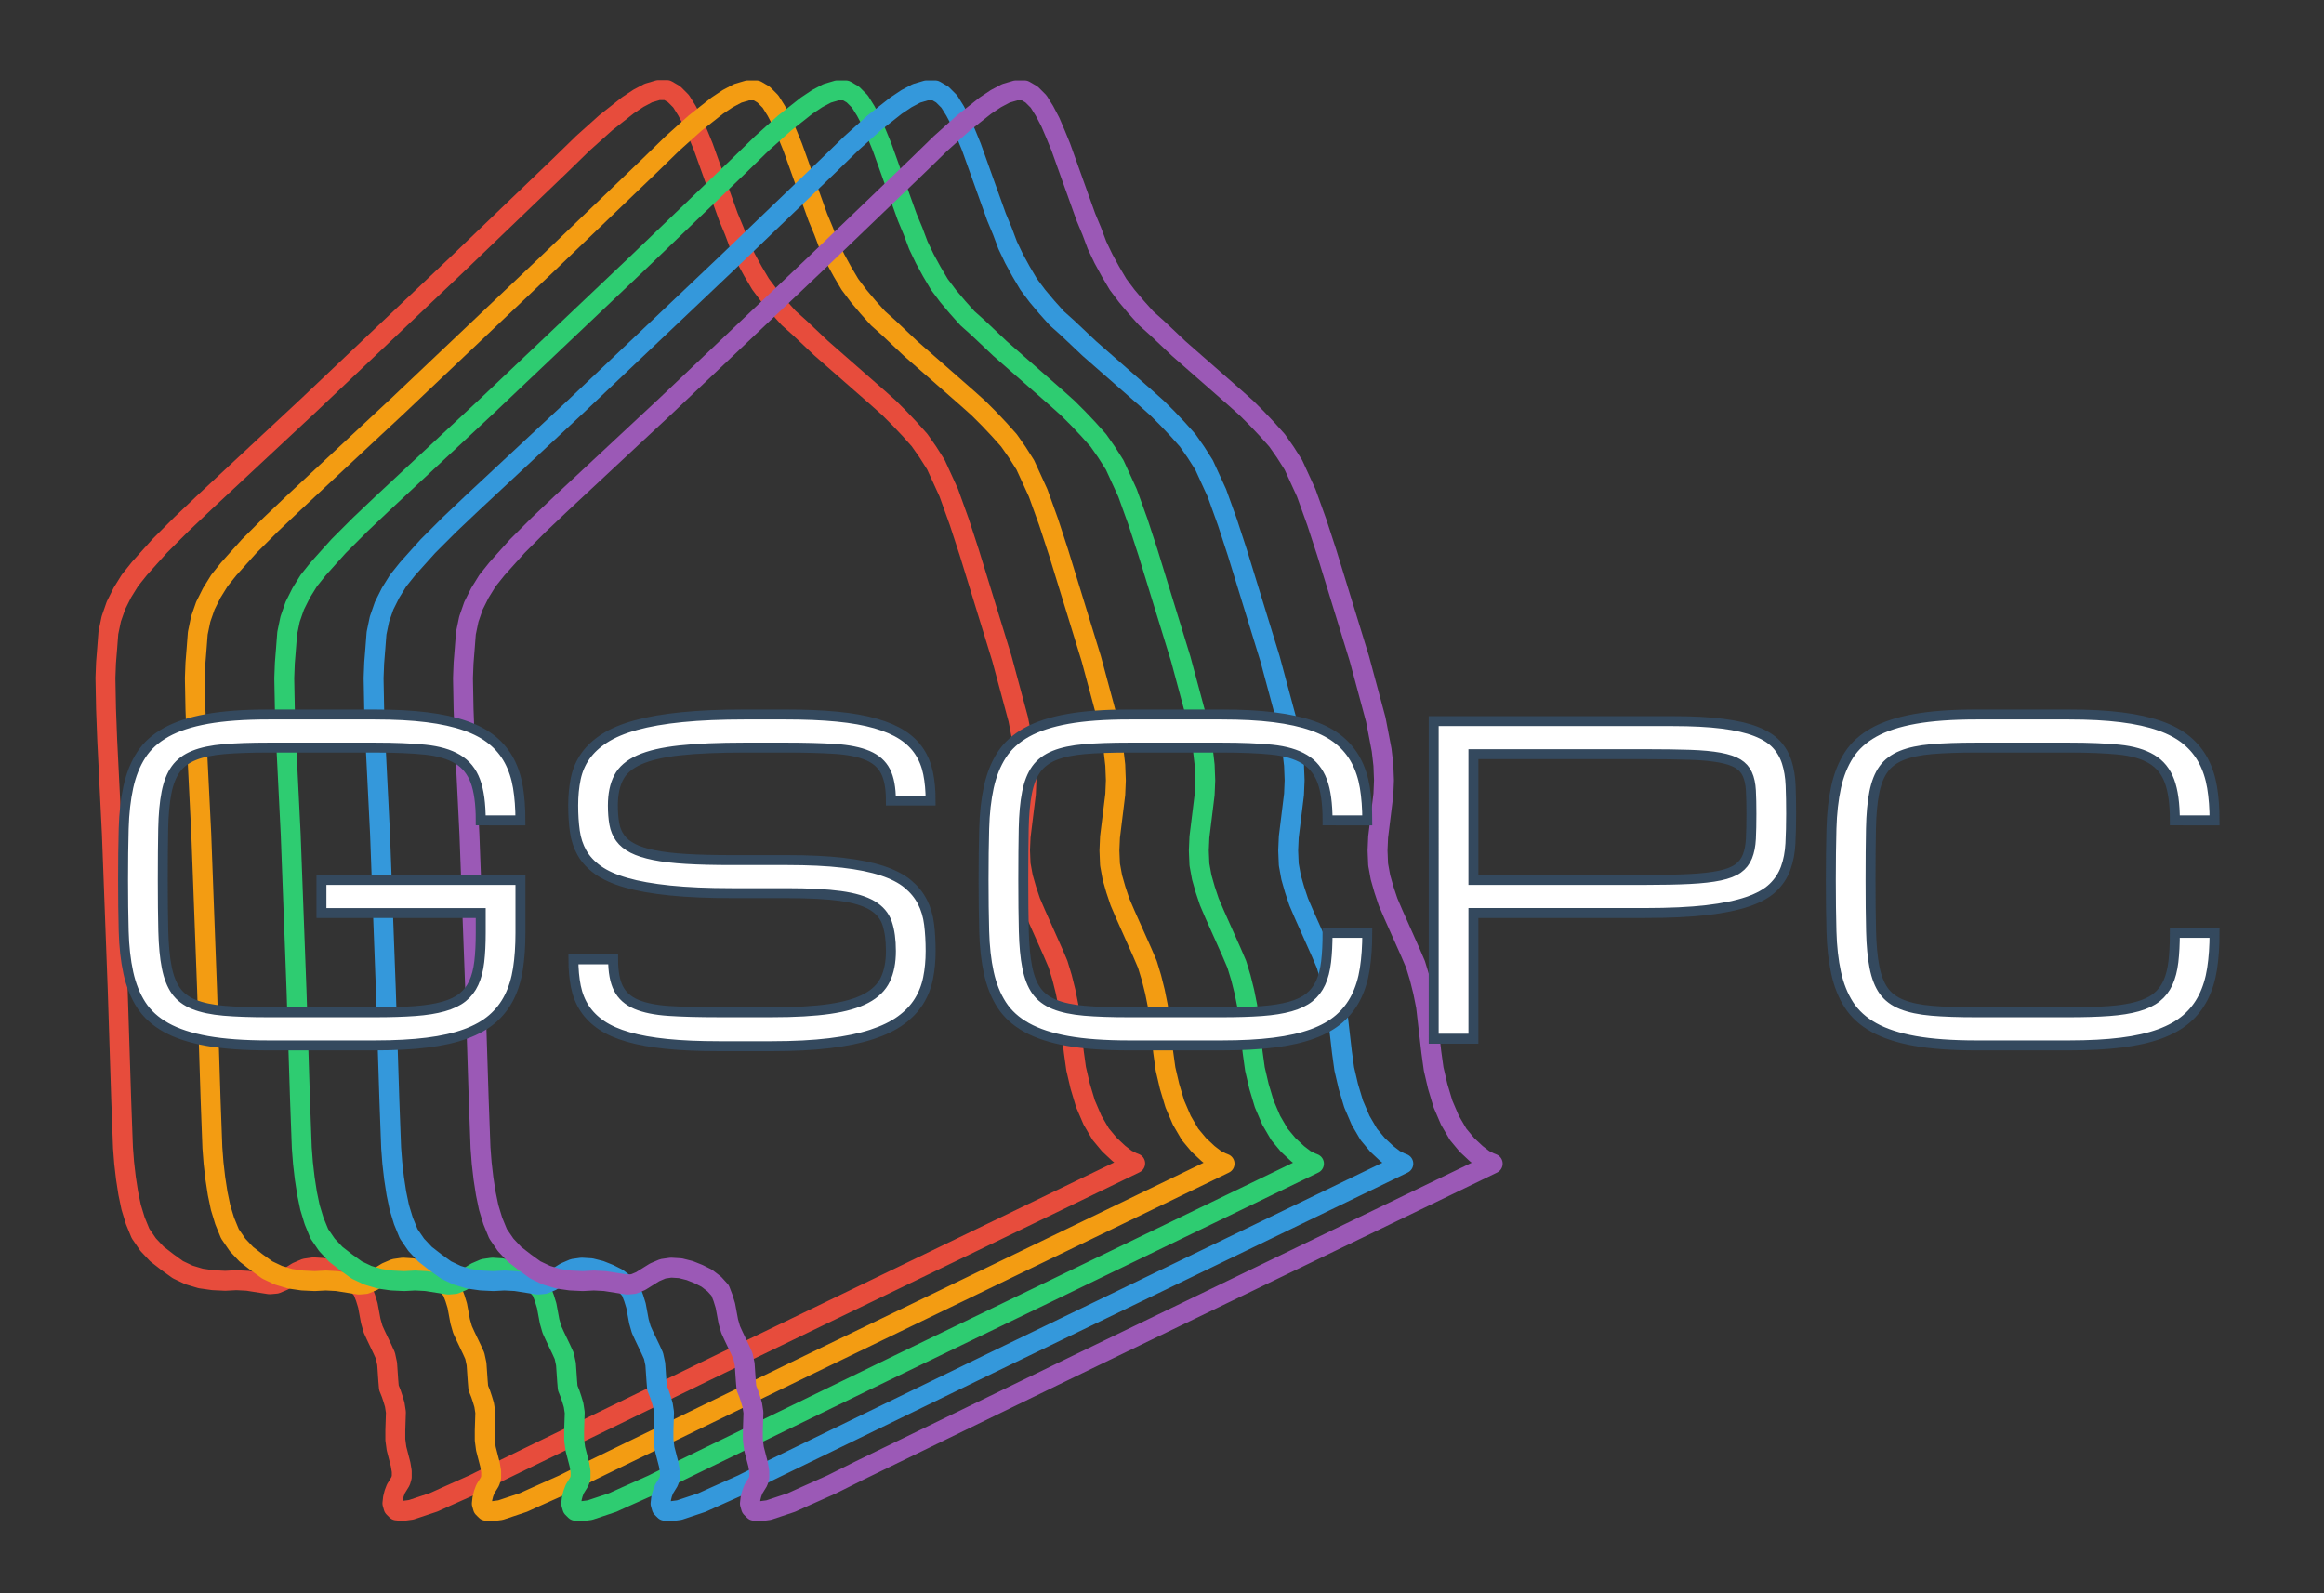 <?xml version="1.0" encoding="UTF-8" standalone="no"?>
<!-- Created with Inkscape (http://www.inkscape.org/) -->

<svg
   xmlns:dc="http://purl.org/dc/elements/1.1/"
   xmlns:cc="http://creativecommons.org/ns#"
   xmlns:rdf="http://www.w3.org/1999/02/22-rdf-syntax-ns#"
   xmlns:svg="http://www.w3.org/2000/svg"
   xmlns="http://www.w3.org/2000/svg"
   xmlns:sodipodi="http://sodipodi.sourceforge.net/DTD/sodipodi-0.dtd"
   xmlns:inkscape="http://www.inkscape.org/namespaces/inkscape"
   width="70"
   height="48"
   id="svg2"
   version="1.1"
   inkscape:version="0.48.4 r9939"
   sodipodi:docname="logo.svg"
   inkscape:export-filename="U:\logo-ideas\logo3h.png"
   inkscape:export-xdpi="90"
   inkscape:export-ydpi="90">
  <rect width="100%" height="100%" fill="#333333" stroke="none"/>
  <defs
     id="defs4">
    <clipPath
       id="SVG_CP_1-2">
      <path
         id="path4033-7"
         d="M 0,667.502 0,0 l 620.249,0 0,667.502 -620.249,0 z"
         inkscape:connector-curvature="0" />
    </clipPath>
    <clipPath
       id="SVG_CP_1-2-2">
      <path
         id="path4033-7-3"
         d="M 0,667.502 0,0 l 620.249,0 0,667.502 -620.249,0 z"
         inkscape:connector-curvature="0" />
    </clipPath>
    <clipPath
       id="SVG_CP_1-2-2-5">
      <path
         id="path4033-7-3-7"
         d="M 0,667.502 0,0 l 620.249,0 0,667.502 -620.249,0 z"
         inkscape:connector-curvature="0" />
    </clipPath>
    <clipPath
       id="SVG_CP_1-1">
      <path
         id="path4033-2"
         d="M 0,667.502 0,0 l 620.249,0 0,667.502 -620.249,0 z"
         inkscape:connector-curvature="0" />
    </clipPath>
    <clipPath
       id="SVG_CP_1-1-1">
      <path
         id="path4033-2-1"
         d="M 0,667.502 0,0 l 620.249,0 0,667.502 -620.249,0 z"
         inkscape:connector-curvature="0" />
    </clipPath>
    <clipPath
       id="SVG_CP_1-1-1-7">
      <path
         id="path4033-2-1-7"
         d="M 0,667.502 0,0 l 620.249,0 0,667.502 -620.249,0 z"
         inkscape:connector-curvature="0" />
    </clipPath>
    <clipPath
       id="SVG_CP_1-1-1-7-6">
      <path
         id="path4033-2-1-7-5"
         d="M 0,667.502 0,0 l 620.249,0 0,667.502 -620.249,0 z"
         inkscape:connector-curvature="0" />
    </clipPath>
  </defs>
  <sodipodi:namedview
     id="base"
     pagecolor="#ffffff"
     bordercolor="#666666"
     borderopacity="1.0"
     inkscape:pageopacity="0.0"
     inkscape:pageshadow="2"
     inkscape:zoom="9.9965404"
     inkscape:cx="42.795885"
     inkscape:cy="8.711612"
     inkscape:document-units="in"
     inkscape:current-layer="layer1"
     showgrid="false"
     units="px"
     showguides="false"
     inkscape:guide-bbox="true"
     inkscape:window-width="1920"
     inkscape:window-height="976"
     inkscape:window-x="-8"
     inkscape:window-y="-8"
     inkscape:window-maximized="1">
    <sodipodi:guide
       orientation="1,0"
       position="134.847,212.073"
       id="guide2985" />
    <sodipodi:guide
       orientation="1,0"
       position="90,226.478"
       id="guide2987" />
    <sodipodi:guide
       orientation="1,0"
       position="180.062,188.465"
       id="guide2989" />
    <sodipodi:guide
       orientation="1,0"
       position="44.816,134.046"
       id="guide2991" />
    <sodipodi:guide
       orientation="1,0"
       position="224.878,206.071"
       id="guide2993" />
    <sodipodi:guide
       orientation="0,1"
       position="134.847,90.031"
       id="guide2995" />
    <sodipodi:guide
       orientation="0,1"
       position="134.847,134.847"
       id="guide2997" />
    <sodipodi:guide
       orientation="0,1"
       position="134.847,44.816"
       id="guide2999" />
    <sodipodi:guide
       orientation="1,0"
       position="11.204,134.847"
       id="guide4086" />
    <sodipodi:guide
       orientation="1,0"
       position="22.408,100.835"
       id="guide4088" />
    <sodipodi:guide
       orientation="1,0"
       position="33.211,110.838"
       id="guide4090" />
  </sodipodi:namedview>
  <g
     inkscape:groupmode="layer"
     id="layer4"
     inkscape:label="BG"
     style="display:none"
     sodipodi:insensitive="true"
     transform="translate(0,-132)">
    <rect
       style="color:#000000;fill:#ffffff;fill-opacity:1;stroke:#228dff;stroke-width:0.308;stroke-linecap:butt;stroke-linejoin:miter;stroke-miterlimit:4;stroke-opacity:1;stroke-dasharray:none;stroke-dashoffset:0;marker:none;visibility:visible;display:inline;overflow:visible;enable-background:accumulate"
       id="rect4816"
       width="270"
       height="180"
       x="-0.4"
       y="-0.462" />
  </g>
  <g
     inkscape:groupmode="layer"
     id="layer3"
     inkscape:label="SCOTT"
     transform="translate(0,-132)">
    <g
       id="Layers"
       transform="matrix(0.074,0,0,0.074,-4.352,131.643)"
       style="fill:none;stroke:#e74c3c;stroke-width:8.104;stroke-miterlimit:4;stroke-opacity:1;stroke-dasharray:none">
      <g
         id="ScottCounty_general4"
         style="fill:none;stroke:#e74c3c;stroke-width:8.104;stroke-miterlimit:4;stroke-opacity:1;stroke-dasharray:none">
        <clipPath
           id="SVG_CP_1">
          <path
             id="path4033"
             d="M 0,667.502 0,0 l 620.249,0 0,667.502 -620.249,0 z"
             inkscape:connector-curvature="0" />
        </clipPath>
        <path
           id="path4035"
           d="m 524.708,482.436 -170.662,82.566 -89.291,43.443 -11.521,5.76 -11.281,5.04 -5.281,2.4 -5.041,1.68 -4.321,1.44 -3.6,0.48 -2.4,-0.24 -1.2,-1.2 -0.48,-1.68 0.24,-2.16 0.48,-1.92 0.72,-1.92 1.92,-3.12 0.48,-1.68 0,-2.4 -0.48,-2.88 -1.68,-6.48 -0.48,-3.6 0,-3.84 0.24,-7.441 -0.48,-3.12 -0.72,-2.4 -0.72,-2.16 -0.96,-2.4 -0.24,-2.88 -0.48,-6.961 -0.72,-3.36 -1.2,-2.64 -2.64,-5.52 -1.2,-2.64 -0.96,-3.36 -1.2,-6.48 -0.96,-3.12 -1.2,-3.12 -2.4,-2.64 -3.12,-2.4 -3.36,-1.68 -3.6,-1.44 -3.84,-0.96 -3.841,-0.24 -3.36,0.48 -3.36,1.44 -5.761,3.6 -2.88,1.2 -2.64,0.24 -9.121,-1.44 -4.561,-0.24 -4.561,0.24 -5.041,-0.24 -5.041,-0.72 -4.801,-1.44 -4.561,-2.16 -4.321,-3.12 -4.321,-3.36 -3.6,-3.84 -3.12,-4.56 -2.16,-5.28 -1.68,-5.52 -1.2,-5.76 -0.96,-6.24 -0.72,-6.24 -0.48,-6.24 -0.24,-6.48 -0.48,-12.961 -1.44,-45.123 -1.2,-32.162 -1.2,-32.162 -1.92,-38.643 -0.48,-12.721 -0.24,-12.721 0.24,-6.24 0.48,-6 0.48,-6.24 1.2,-5.76 1.92,-5.52 2.64,-5.28 3.12,-5.04 3.84,-4.8 4.081,-4.56 4.321,-4.8 8.881,-8.881 9.361,-8.881 42.725,-39.843 28.084,-26.642 32.884,-31.202 42.485,-40.803 9.361,-9.121 9.361,-8.401 4.561,-3.6 4.561,-3.6 4.321,-2.88 4.081,-2.16 4.081,-1.2 3.6,0 2.88,1.68 2.88,2.88 2.4,3.84 2.4,4.56 2.16,5.04 2.16,5.28 10.321,28.802 2.4,5.76 2.16,5.76 2.64,5.52 2.88,5.28 3.12,5.28 3.6,4.8 3.841,4.56 4.081,4.56 4.561,4.08 8.881,8.401 23.283,20.402 4.561,4.08 4.321,4.32 4.081,4.32 4.081,4.56 3.36,4.8 3.36,5.28 2.64,5.76 2.64,5.76 2.16,6 2.16,6 4.081,12.481 5.761,18.721 7.681,24.962 3.36,12.481 3.36,12.481 1.2,6.24 1.2,6.24 0.72,6.24 0.24,6.24 -0.24,5.76 -2.16,17.521 -0.24,5.52 0.24,5.76 0.96,5.28 1.44,5.04 1.68,5.04 2.16,5.04 6.961,15.601 2.16,5.04 1.68,5.52 1.44,5.76 1.2,6 0.72,6.24 1.44,12.481 0.96,6.961 1.68,7.201 2.16,7.201 2.88,6.721 3.36,5.76 3.6,4.32 3.84,3.6 3.12,2.4 2.4,1.2 1.2,0.48 z"
           stroke-miterlimit="10"
           clip-path="url(#SVG_CP_1)"
           inkscape:connector-curvature="0"
           style="fill:none;stroke:#e74c3c;stroke-width:8.176;stroke-linecap:round;stroke-linejoin:round;stroke-miterlimit:4;stroke-opacity:1;stroke-dasharray:none"
           transform="matrix(0.991,0,0,0.991,0.88,0.349)" />
      </g>
    </g>
    <g
       id="Layers-3"
       transform="matrix(0.074,0,0,0.074,-1.659,131.652)"
       style="fill:none;stroke:#f39c12;stroke-width:8.104;stroke-miterlimit:4;stroke-opacity:1;stroke-dasharray:none">
      <g
         id="ScottCounty_general4-3"
         style="fill:none;stroke:#f39c12;stroke-width:8.104;stroke-miterlimit:4;stroke-opacity:1;stroke-dasharray:none">
        <clipPath
           id="clipPath4719">
          <path
             id="path4721"
             d="M 0,667.502 0,0 l 620.249,0 0,667.502 -620.249,0 z"
             inkscape:connector-curvature="0" />
        </clipPath>
        <path
           id="path4035-4"
           d="m 524.708,482.436 -170.662,82.566 -89.291,43.443 -11.521,5.76 -11.281,5.04 -5.281,2.4 -5.041,1.68 -4.321,1.44 -3.6,0.48 -2.4,-0.24 -1.2,-1.2 -0.48,-1.68 0.24,-2.16 0.48,-1.92 0.72,-1.92 1.92,-3.12 0.48,-1.68 0,-2.4 -0.48,-2.88 -1.68,-6.48 -0.48,-3.6 0,-3.84 0.24,-7.441 -0.48,-3.12 -0.72,-2.4 -0.72,-2.16 -0.96,-2.4 -0.24,-2.88 -0.48,-6.961 -0.72,-3.36 -1.2,-2.64 -2.64,-5.52 -1.2,-2.64 -0.96,-3.36 -1.2,-6.48 -0.96,-3.12 -1.2,-3.12 -2.4,-2.64 -3.12,-2.4 -3.36,-1.68 -3.6,-1.44 -3.84,-0.96 -3.841,-0.24 -3.36,0.48 -3.36,1.44 -5.761,3.6 -2.88,1.2 -2.64,0.24 -9.121,-1.44 -4.561,-0.24 -4.561,0.24 -5.041,-0.24 -5.041,-0.72 -4.801,-1.44 -4.561,-2.16 -4.321,-3.12 -4.321,-3.36 -3.6,-3.84 -3.12,-4.56 -2.16,-5.28 -1.68,-5.52 -1.2,-5.76 -0.96,-6.24 -0.72,-6.24 -0.48,-6.24 -0.24,-6.48 -0.48,-12.961 -1.44,-45.123 -1.2,-32.162 -1.2,-32.162 -1.92,-38.643 -0.48,-12.721 -0.24,-12.721 0.24,-6.24 0.48,-6 0.48,-6.24 1.2,-5.76 1.92,-5.52 2.64,-5.28 3.12,-5.04 3.84,-4.8 4.081,-4.56 4.321,-4.8 8.881,-8.881 9.361,-8.881 42.725,-39.843 28.084,-26.642 32.884,-31.202 42.485,-40.803 9.361,-9.121 9.361,-8.401 4.561,-3.6 4.561,-3.6 4.321,-2.88 4.081,-2.16 4.081,-1.2 3.6,0 2.88,1.68 2.88,2.88 2.4,3.84 2.4,4.56 2.16,5.04 2.16,5.28 10.321,28.802 2.4,5.76 2.16,5.76 2.64,5.52 2.88,5.28 3.12,5.28 3.6,4.8 3.841,4.56 4.081,4.56 4.561,4.08 8.881,8.401 23.283,20.402 4.561,4.08 4.321,4.32 4.081,4.32 4.081,4.56 3.36,4.8 3.36,5.28 2.64,5.76 2.64,5.76 2.16,6 2.16,6 4.081,12.481 5.761,18.721 7.681,24.962 3.36,12.481 3.36,12.481 1.2,6.24 1.2,6.24 0.72,6.24 0.24,6.24 -0.24,5.76 -2.16,17.521 -0.24,5.52 0.24,5.76 0.96,5.28 1.44,5.04 1.68,5.04 2.16,5.04 6.961,15.601 2.16,5.04 1.68,5.52 1.44,5.76 1.2,6 0.72,6.24 1.44,12.481 0.96,6.961 1.68,7.201 2.16,7.201 2.88,6.721 3.36,5.76 3.6,4.32 3.84,3.6 3.12,2.4 2.4,1.2 1.2,0.48 z"
           stroke-miterlimit="10"
           clip-path="url(#SVG_CP_1-1)"
           inkscape:connector-curvature="0"
           style="fill:none;stroke:#f39c12;stroke-width:8.176;stroke-linecap:round;stroke-linejoin:round;stroke-miterlimit:4;stroke-opacity:1;stroke-dasharray:none"
           transform="matrix(0.991,0,0,0.991,0.88,0.349)" />
      </g>
    </g>
    <g
       id="Layers-3-3"
       transform="matrix(0.074,0,0,0.074,1.034,131.652)"
       style="fill:none;stroke:#2ecc71;stroke-width:8.104;stroke-miterlimit:4;stroke-opacity:1;stroke-dasharray:none">
      <g
         id="ScottCounty_general4-3-8"
         style="fill:none;stroke:#2ecc71;stroke-width:8.104;stroke-miterlimit:4;stroke-opacity:1;stroke-dasharray:none">
        <clipPath
           id="clipPath4719-7">
          <path
             id="path4721-4"
             d="M 0,667.502 0,0 l 620.249,0 0,667.502 -620.249,0 z"
             inkscape:connector-curvature="0" />
        </clipPath>
        <path
           id="path4035-4-2"
           d="m 524.708,482.436 -170.662,82.566 -89.291,43.443 -11.521,5.76 -11.281,5.04 -5.281,2.4 -5.041,1.68 -4.321,1.44 -3.6,0.48 -2.4,-0.24 -1.2,-1.2 -0.48,-1.68 0.24,-2.16 0.48,-1.92 0.72,-1.92 1.92,-3.12 0.48,-1.68 0,-2.4 -0.48,-2.88 -1.68,-6.48 -0.48,-3.6 0,-3.84 0.24,-7.441 -0.48,-3.12 -0.72,-2.4 -0.72,-2.16 -0.96,-2.4 -0.24,-2.88 -0.48,-6.961 -0.72,-3.36 -1.2,-2.64 -2.64,-5.52 -1.2,-2.64 -0.96,-3.36 -1.2,-6.48 -0.96,-3.12 -1.2,-3.12 -2.4,-2.64 -3.12,-2.4 -3.36,-1.68 -3.6,-1.44 -3.84,-0.96 -3.841,-0.24 -3.36,0.48 -3.36,1.44 -5.761,3.6 -2.88,1.2 -2.64,0.24 -9.121,-1.44 -4.561,-0.24 -4.561,0.24 -5.041,-0.24 -5.041,-0.72 -4.801,-1.44 -4.561,-2.16 -4.321,-3.12 -4.321,-3.36 -3.6,-3.84 -3.12,-4.56 -2.16,-5.28 -1.68,-5.52 -1.2,-5.76 -0.96,-6.24 -0.72,-6.24 -0.48,-6.24 -0.24,-6.48 -0.48,-12.961 -1.44,-45.123 -1.2,-32.162 -1.2,-32.162 -1.92,-38.643 -0.48,-12.721 -0.24,-12.721 0.24,-6.24 0.48,-6 0.48,-6.24 1.2,-5.76 1.92,-5.52 2.64,-5.28 3.12,-5.04 3.84,-4.8 4.081,-4.56 4.321,-4.8 8.881,-8.881 9.361,-8.881 42.725,-39.843 28.084,-26.642 32.884,-31.202 42.485,-40.803 9.361,-9.121 9.361,-8.401 4.561,-3.6 4.561,-3.6 4.321,-2.88 4.081,-2.16 4.081,-1.2 3.6,0 2.88,1.68 2.88,2.88 2.4,3.84 2.4,4.56 2.16,5.04 2.16,5.28 10.321,28.802 2.4,5.76 2.16,5.76 2.64,5.52 2.88,5.28 3.12,5.28 3.6,4.8 3.841,4.56 4.081,4.56 4.561,4.08 8.881,8.401 23.283,20.402 4.561,4.08 4.321,4.32 4.081,4.32 4.081,4.56 3.36,4.8 3.36,5.28 2.64,5.76 2.64,5.76 2.16,6 2.16,6 4.081,12.481 5.761,18.721 7.681,24.962 3.36,12.481 3.36,12.481 1.2,6.24 1.2,6.24 0.72,6.24 0.24,6.24 -0.24,5.76 -2.16,17.521 -0.24,5.52 0.24,5.76 0.96,5.28 1.44,5.04 1.68,5.04 2.16,5.04 6.961,15.601 2.16,5.04 1.68,5.52 1.44,5.76 1.2,6 0.72,6.24 1.44,12.481 0.96,6.961 1.68,7.201 2.16,7.201 2.88,6.721 3.36,5.76 3.6,4.32 3.84,3.6 3.12,2.4 2.4,1.2 1.2,0.48 z"
           stroke-miterlimit="10"
           clip-path="url(#SVG_CP_1-1-1)"
           inkscape:connector-curvature="0"
           style="fill:none;stroke:#2ecc71;stroke-width:8.176;stroke-linecap:round;stroke-linejoin:round;stroke-miterlimit:4;stroke-opacity:1;stroke-dasharray:none"
           transform="matrix(0.991,0,0,0.991,0.88,0.349)" />
      </g>
    </g>
    <g
       id="Layers-3-3-9"
       transform="matrix(0.074,0,0,0.074,3.725,131.652)"
       style="fill:none;stroke:#3498db;stroke-width:8.103;stroke-miterlimit:4;stroke-opacity:1;stroke-dasharray:none">
      <g
         id="ScottCounty_general4-3-8-3"
         style="fill:none;stroke:#3498db;stroke-width:8.103;stroke-miterlimit:4;stroke-opacity:1;stroke-dasharray:none">
        <clipPath
           id="clipPath4719-7-1">
          <path
             id="path4721-4-9"
             d="M 0,667.502 0,0 l 620.249,0 0,667.502 -620.249,0 z"
             inkscape:connector-curvature="0" />
        </clipPath>
        <path
           id="path4035-4-2-8"
           d="m 524.708,482.436 -170.662,82.566 -89.291,43.443 -11.521,5.76 -11.281,5.04 -5.281,2.4 -5.041,1.68 -4.321,1.44 -3.6,0.48 -2.4,-0.24 -1.2,-1.2 -0.48,-1.68 0.24,-2.16 0.48,-1.92 0.72,-1.92 1.92,-3.12 0.48,-1.68 0,-2.4 -0.48,-2.88 -1.68,-6.48 -0.48,-3.6 0,-3.84 0.24,-7.441 -0.48,-3.12 -0.72,-2.4 -0.72,-2.16 -0.96,-2.4 -0.24,-2.88 -0.48,-6.961 -0.72,-3.36 -1.2,-2.64 -2.64,-5.52 -1.2,-2.64 -0.96,-3.36 -1.2,-6.48 -0.96,-3.12 -1.2,-3.12 -2.4,-2.64 -3.12,-2.4 -3.36,-1.68 -3.6,-1.44 -3.84,-0.96 -3.841,-0.24 -3.36,0.48 -3.36,1.44 -5.761,3.6 -2.88,1.2 -2.64,0.24 -9.121,-1.44 -4.561,-0.24 -4.561,0.24 -5.041,-0.24 -5.041,-0.72 -4.801,-1.44 -4.561,-2.16 -4.321,-3.12 -4.321,-3.36 -3.6,-3.84 -3.12,-4.56 -2.16,-5.28 -1.68,-5.52 -1.2,-5.76 -0.96,-6.24 -0.72,-6.24 -0.48,-6.24 -0.24,-6.48 -0.48,-12.961 -1.44,-45.123 -1.2,-32.162 -1.2,-32.162 -1.92,-38.643 -0.48,-12.721 -0.24,-12.721 0.24,-6.24 0.48,-6 0.48,-6.24 1.2,-5.76 1.92,-5.52 2.64,-5.28 3.12,-5.04 3.84,-4.8 4.081,-4.56 4.321,-4.8 8.881,-8.881 9.361,-8.881 42.725,-39.843 28.084,-26.642 32.884,-31.202 42.485,-40.803 9.361,-9.121 9.361,-8.401 4.561,-3.6 4.561,-3.6 4.321,-2.88 4.081,-2.16 4.081,-1.2 3.6,0 2.88,1.68 2.88,2.88 2.4,3.84 2.4,4.56 2.16,5.04 2.16,5.28 10.321,28.802 2.4,5.76 2.16,5.76 2.64,5.52 2.88,5.28 3.12,5.28 3.6,4.8 3.841,4.56 4.081,4.56 4.561,4.08 8.881,8.401 23.283,20.402 4.561,4.08 4.321,4.32 4.081,4.32 4.081,4.56 3.36,4.8 3.36,5.28 2.64,5.76 2.64,5.76 2.16,6 2.16,6 4.081,12.481 5.761,18.721 7.681,24.962 3.36,12.481 3.36,12.481 1.2,6.24 1.2,6.24 0.72,6.24 0.24,6.24 -0.24,5.76 -2.16,17.521 -0.24,5.52 0.24,5.76 0.96,5.28 1.44,5.04 1.68,5.04 2.16,5.04 6.961,15.601 2.16,5.04 1.68,5.52 1.44,5.76 1.2,6 0.72,6.24 1.44,12.481 0.96,6.961 1.68,7.201 2.16,7.201 2.88,6.721 3.36,5.76 3.6,4.32 3.84,3.6 3.12,2.4 2.4,1.2 1.2,0.48 z"
           stroke-miterlimit="10"
           clip-path="url(#SVG_CP_1-1-1-7)"
           inkscape:connector-curvature="0"
           style="fill:none;stroke:#3498db;stroke-width:8.175;stroke-linecap:round;stroke-linejoin:round;stroke-miterlimit:4;stroke-opacity:1;stroke-dasharray:none"
           transform="matrix(0.991,0,0,0.991,0.88,0.349)" />
      </g>
    </g>
    <g
       id="Layers-3-3-9-0"
       transform="matrix(0.074,0,0,0.074,6.417,131.652)"
       style="fill:none;stroke:#9b59b6;stroke-width:8.103;stroke-miterlimit:4;stroke-opacity:1;stroke-dasharray:none">
      <g
         id="ScottCounty_general4-3-8-3-2"
         style="fill:none;stroke:#9b59b6;stroke-width:8.103;stroke-miterlimit:4;stroke-opacity:1;stroke-dasharray:none">
        <clipPath
           id="clipPath4719-7-1-8">
          <path
             id="path4721-4-9-6"
             d="M 0,667.502 0,0 l 620.249,0 0,667.502 -620.249,0 z"
             inkscape:connector-curvature="0" />
        </clipPath>
        <path
           id="path4035-4-2-8-0"
           d="m 524.708,482.436 -170.662,82.566 -89.291,43.443 -11.521,5.76 -11.281,5.04 -5.281,2.4 -5.041,1.68 -4.321,1.44 -3.6,0.48 -2.4,-0.24 -1.2,-1.2 -0.48,-1.68 0.24,-2.16 0.48,-1.92 0.72,-1.92 1.92,-3.12 0.48,-1.68 0,-2.4 -0.48,-2.88 -1.68,-6.48 -0.48,-3.6 0,-3.84 0.24,-7.441 -0.48,-3.12 -0.72,-2.4 -0.72,-2.16 -0.96,-2.4 -0.24,-2.88 -0.48,-6.961 -0.72,-3.36 -1.2,-2.64 -2.64,-5.52 -1.2,-2.64 -0.96,-3.36 -1.2,-6.48 -0.96,-3.12 -1.2,-3.12 -2.4,-2.64 -3.12,-2.4 -3.36,-1.68 -3.6,-1.44 -3.84,-0.96 -3.841,-0.24 -3.36,0.48 -3.36,1.44 -5.761,3.6 -2.88,1.2 -2.64,0.24 -9.121,-1.44 -4.561,-0.24 -4.561,0.24 -5.041,-0.24 -5.041,-0.72 -4.801,-1.44 -4.561,-2.16 -4.321,-3.12 -4.321,-3.36 -3.6,-3.84 -3.12,-4.56 -2.16,-5.28 -1.68,-5.52 -1.2,-5.76 -0.96,-6.24 -0.72,-6.24 -0.48,-6.24 -0.24,-6.48 -0.48,-12.961 -1.44,-45.123 -1.2,-32.162 -1.2,-32.162 -1.92,-38.643 -0.48,-12.721 -0.24,-12.721 0.24,-6.24 0.48,-6 0.48,-6.24 1.2,-5.76 1.92,-5.52 2.64,-5.28 3.12,-5.04 3.84,-4.8 4.081,-4.56 4.321,-4.8 8.881,-8.881 9.361,-8.881 42.725,-39.843 28.084,-26.642 32.884,-31.202 42.485,-40.803 9.361,-9.121 9.361,-8.401 4.561,-3.6 4.561,-3.6 4.321,-2.88 4.081,-2.16 4.081,-1.2 3.6,0 2.88,1.68 2.88,2.88 2.4,3.84 2.4,4.56 2.16,5.04 2.16,5.28 10.321,28.802 2.4,5.76 2.16,5.76 2.64,5.52 2.88,5.28 3.12,5.28 3.6,4.8 3.841,4.56 4.081,4.56 4.561,4.08 8.881,8.401 23.283,20.402 4.561,4.08 4.321,4.32 4.081,4.32 4.081,4.56 3.36,4.8 3.36,5.28 2.64,5.76 2.64,5.76 2.16,6 2.16,6 4.081,12.481 5.761,18.721 7.681,24.962 3.36,12.481 3.36,12.481 1.2,6.24 1.2,6.24 0.72,6.24 0.24,6.24 -0.24,5.76 -2.16,17.521 -0.24,5.52 0.24,5.76 0.96,5.28 1.44,5.04 1.68,5.04 2.16,5.04 6.961,15.601 2.16,5.04 1.68,5.52 1.44,5.76 1.2,6 0.72,6.24 1.44,12.481 0.96,6.961 1.68,7.201 2.16,7.201 2.88,6.721 3.36,5.76 3.6,4.32 3.84,3.6 3.12,2.4 2.4,1.2 1.2,0.48 z"
           stroke-miterlimit="10"
           clip-path="url(#SVG_CP_1-1-1-7-6)"
           inkscape:connector-curvature="0"
           style="fill:none;stroke:#9b59b6;stroke-width:8.175;stroke-linecap:round;stroke-linejoin:round;stroke-miterlimit:4;stroke-opacity:1;stroke-dasharray:none"
           transform="matrix(0.991,0,0,0.991,0.88,0.349)" />
      </g>
    </g>
  </g>
  <g
     inkscape:label="Layer 1"
     inkscape:groupmode="layer"
     id="layer1"
     transform="translate(0,-1004.36)"
     style="stroke:#34495e;stroke-width:1.25;stroke-miterlimit:4;stroke-opacity:1;stroke-dasharray:none">
    <g
       transform="matrix(0.319,0,0,0.319,73.369,1046.958)"
       style="font-size:40px;font-style:normal;font-variant:normal;font-weight:normal;font-stretch:normal;line-height:125%;letter-spacing:0px;word-spacing:0px;fill:#ffffff;fill-opacity:1;stroke:#34495e;stroke-width:0.939;stroke-miterlimit:4;stroke-opacity:1;stroke-dasharray:none;font-family:Orbitron;-inkscape-font-specification:Orbitron"
       id="flowRoot4004">
      <path
         d="m -184.605,-56.059 c -4e-5,-1.562 -0.169,-2.799 -0.508,-3.711 -0.339,-0.911 -0.898,-1.602 -1.68,-2.07 -0.781,-0.469 -1.81,-0.768 -3.086,-0.898 -1.276,-0.13 -2.852,-0.195 -4.727,-0.195 l -10.039,0 c -1.667,2.7e-5 -3.07,0.049 -4.209,0.146 -1.139,0.098 -2.08,0.296 -2.822,0.596 -0.742,0.3 -1.315,0.729 -1.719,1.289 -0.404,0.56 -0.697,1.302 -0.879,2.227 -0.182,0.925 -0.286,2.061 -0.312,3.408 -0.026,1.348 -0.039,2.959 -0.039,4.834 -10e-6,1.875 0.016,3.486 0.049,4.834 0.033,1.348 0.14,2.484 0.322,3.408 0.182,0.924 0.472,1.667 0.869,2.227 0.397,0.56 0.967,0.99 1.709,1.289 0.742,0.299 1.683,0.498 2.822,0.596 1.139,0.098 2.542,0.146 4.209,0.146 l 10.059,0 c 1.458,2e-6 2.715,-0.039 3.77,-0.117 1.055,-0.078 1.953,-0.221 2.695,-0.43 0.742,-0.208 1.341,-0.495 1.797,-0.859 0.456,-0.365 0.811,-0.824 1.064,-1.377 0.254,-0.553 0.426,-1.217 0.518,-1.992 0.091,-0.775 0.137,-1.683 0.137,-2.725 l 0,-1.875 -15.039,0 0,-3.125 18.789,0 0,5 c -4e-5,1.25 -0.078,2.38 -0.234,3.389 -0.156,1.009 -0.433,1.908 -0.83,2.695 -0.397,0.788 -0.928,1.468 -1.592,2.041 -0.664,0.573 -1.504,1.045 -2.52,1.416 -1.016,0.371 -2.227,0.645 -3.633,0.82 -1.406,0.176 -3.047,0.264 -4.922,0.264 l -10.059,0 c -2.292,-10e-7 -4.222,-0.14 -5.791,-0.42 -1.569,-0.28 -2.861,-0.703 -3.877,-1.27 -1.016,-0.566 -1.8,-1.279 -2.354,-2.139 -0.553,-0.859 -0.957,-1.868 -1.211,-3.027 -0.254,-1.159 -0.4,-2.467 -0.439,-3.926 -0.039,-1.458 -0.059,-3.073 -0.059,-4.844 0,-1.771 0.019,-3.385 0.059,-4.844 0.039,-1.458 0.186,-2.767 0.439,-3.926 0.254,-1.159 0.658,-2.168 1.211,-3.027 0.553,-0.859 1.338,-1.572 2.354,-2.139 1.016,-0.566 2.308,-0.99 3.877,-1.27 1.569,-0.28 3.499,-0.42 5.791,-0.42 l 10.039,0 c 1.875,3e-5 3.516,0.088 4.922,0.264 1.406,0.176 2.617,0.443 3.633,0.801 1.016,0.358 1.859,0.811 2.529,1.357 0.671,0.547 1.204,1.191 1.602,1.934 0.397,0.742 0.674,1.582 0.83,2.52 0.156,0.938 0.234,1.979 0.234,3.125 z"
         style="fill:#ffffff;fill-opacity:1;stroke:#34495e;stroke-width:0.939;stroke-miterlimit:4;stroke-opacity:1;stroke-dasharray:none;font-family:Michroma;-inkscape-font-specification:Michroma"
         id="path4855"
         inkscape:connector-curvature="0" />
      <path
         d="m -155.719,-52.309 c 2.057,1.7e-5 3.822,0.085 5.293,0.254 1.471,0.169 2.712,0.42 3.721,0.752 1.009,0.332 1.813,0.745 2.412,1.24 0.599,0.495 1.061,1.058 1.387,1.689 0.325,0.632 0.537,1.338 0.635,2.119 0.098,0.781 0.146,1.628 0.146,2.539 -4e-5,0.911 -0.081,1.768 -0.244,2.568 -0.163,0.801 -0.453,1.533 -0.869,2.197 -0.417,0.664 -0.983,1.257 -1.699,1.777 -0.716,0.521 -1.628,0.964 -2.734,1.328 -1.107,0.365 -2.438,0.641 -3.994,0.83 -1.556,0.189 -3.376,0.283 -5.459,0.283 l -5,0 c -1.875,-10e-7 -3.516,-0.072 -4.922,-0.215 -1.406,-0.143 -2.617,-0.361 -3.633,-0.654 -1.016,-0.293 -1.855,-0.664 -2.52,-1.113 -0.664,-0.449 -1.195,-0.977 -1.592,-1.582 -0.397,-0.605 -0.674,-1.296 -0.83,-2.07 -0.156,-0.775 -0.234,-1.631 -0.234,-2.568 l 3.75,0 c -1e-5,1.172 0.169,2.09 0.508,2.754 0.339,0.664 0.898,1.162 1.68,1.494 0.781,0.332 1.807,0.54 3.076,0.625 1.27,0.085 2.842,0.127 4.717,0.127 l 5,0 c 2.187,2e-6 4.004,-0.104 5.449,-0.312 1.445,-0.208 2.598,-0.54 3.457,-0.996 0.859,-0.456 1.465,-1.051 1.816,-1.787 0.352,-0.736 0.527,-1.631 0.527,-2.686 -3e-5,-1.055 -0.12,-1.934 -0.361,-2.637 -0.241,-0.703 -0.716,-1.263 -1.426,-1.68 -0.71,-0.417 -1.709,-0.713 -2.998,-0.889 -1.289,-0.176 -2.975,-0.264 -5.059,-0.264 l -5.156,0 c -2.292,1.3e-5 -4.255,-0.085 -5.889,-0.254 -1.634,-0.169 -3.005,-0.413 -4.111,-0.732 -1.107,-0.319 -1.992,-0.716 -2.656,-1.191 -0.664,-0.475 -1.169,-1.019 -1.514,-1.631 -0.345,-0.612 -0.57,-1.292 -0.674,-2.041 -0.104,-0.749 -0.156,-1.559 -0.156,-2.432 0,-0.911 0.081,-1.758 0.244,-2.539 0.163,-0.781 0.465,-1.488 0.908,-2.119 0.443,-0.631 1.048,-1.195 1.816,-1.689 0.768,-0.495 1.755,-0.908 2.959,-1.24 1.204,-0.332 2.653,-0.583 4.346,-0.752 1.693,-0.169 3.685,-0.254 5.977,-0.254 l 3.75,0 c 1.875,3e-5 3.516,0.068 4.922,0.205 1.406,0.137 2.617,0.352 3.633,0.645 1.016,0.293 1.859,0.658 2.529,1.094 0.671,0.436 1.204,0.957 1.602,1.562 0.397,0.605 0.674,1.292 0.83,2.061 0.156,0.768 0.234,1.621 0.234,2.559 l -3.75,0 c -3e-5,-1.172 -0.169,-2.09 -0.508,-2.754 -0.339,-0.664 -0.898,-1.162 -1.68,-1.494 -0.781,-0.332 -1.81,-0.54 -3.086,-0.625 -1.276,-0.085 -2.852,-0.127 -4.727,-0.127 l -3.75,0 c -2.5,2.7e-5 -4.557,0.088 -6.172,0.264 -1.615,0.176 -2.891,0.472 -3.828,0.889 -0.938,0.417 -1.589,0.977 -1.953,1.68 -0.365,0.703 -0.547,1.582 -0.547,2.637 -1e-5,0.651 0.046,1.23 0.137,1.738 0.091,0.508 0.277,0.954 0.557,1.338 0.28,0.384 0.674,0.706 1.182,0.967 0.508,0.26 1.178,0.475 2.012,0.645 0.833,0.169 1.852,0.29 3.057,0.361 1.204,0.072 2.64,0.107 4.307,0.107 z"
         style="fill:#ffffff;fill-opacity:1;stroke:#34495e;stroke-width:0.939;stroke-miterlimit:4;stroke-opacity:1;stroke-dasharray:none;font-family:Michroma;-inkscape-font-specification:Michroma"
         id="path4857"
         inkscape:connector-curvature="0" />
      <path
         d="m -104.645,-56.059 c -4e-5,-1.562 -0.169,-2.799 -0.508,-3.711 -0.339,-0.911 -0.898,-1.602 -1.68,-2.07 -0.781,-0.469 -1.807,-0.768 -3.076,-0.898 -1.27,-0.13 -2.842,-0.195 -4.717,-0.195 l -8.77,0 c -1.667,2.7e-5 -3.07,0.049 -4.209,0.146 -1.139,0.098 -2.08,0.296 -2.822,0.596 -0.742,0.3 -1.315,0.729 -1.719,1.289 -0.404,0.56 -0.697,1.302 -0.879,2.227 -0.182,0.925 -0.286,2.061 -0.312,3.408 -0.026,1.348 -0.039,2.959 -0.039,4.834 -10e-6,1.875 0.016,3.486 0.049,4.834 0.033,1.348 0.14,2.484 0.322,3.408 0.182,0.924 0.472,1.667 0.869,2.227 0.397,0.56 0.967,0.99 1.709,1.289 0.742,0.299 1.683,0.498 2.822,0.596 1.139,0.098 2.542,0.146 4.209,0.146 l 8.77,0 c 1.458,2e-6 2.715,-0.039 3.77,-0.117 1.055,-0.078 1.953,-0.221 2.695,-0.43 0.742,-0.208 1.341,-0.495 1.797,-0.859 0.456,-0.365 0.811,-0.824 1.064,-1.377 0.254,-0.553 0.426,-1.217 0.518,-1.992 0.091,-0.775 0.137,-1.683 0.137,-2.725 l 3.75,0 c -4e-5,1.25 -0.078,2.38 -0.234,3.389 -0.156,1.009 -0.433,1.908 -0.83,2.695 -0.397,0.788 -0.928,1.468 -1.592,2.041 -0.664,0.573 -1.504,1.045 -2.52,1.416 -1.016,0.371 -2.227,0.645 -3.633,0.82 -1.406,0.176 -3.047,0.264 -4.922,0.264 l -8.77,0 c -2.292,-10e-7 -4.222,-0.14 -5.791,-0.42 -1.569,-0.28 -2.861,-0.703 -3.877,-1.27 -1.016,-0.566 -1.8,-1.279 -2.354,-2.139 -0.553,-0.859 -0.957,-1.868 -1.211,-3.027 -0.254,-1.159 -0.4,-2.467 -0.439,-3.926 -0.039,-1.458 -0.059,-3.073 -0.059,-4.844 0,-1.771 0.019,-3.385 0.059,-4.844 0.039,-1.458 0.186,-2.767 0.439,-3.926 0.254,-1.159 0.658,-2.168 1.211,-3.027 0.553,-0.859 1.338,-1.572 2.354,-2.139 1.016,-0.566 2.308,-0.99 3.877,-1.27 1.569,-0.28 3.499,-0.42 5.791,-0.42 l 8.77,0 c 1.875,3e-5 3.516,0.088 4.922,0.264 1.406,0.176 2.617,0.443 3.633,0.801 1.016,0.358 1.855,0.811 2.52,1.357 0.664,0.547 1.195,1.191 1.592,1.934 0.397,0.742 0.674,1.582 0.83,2.52 0.156,0.938 0.234,1.979 0.234,3.125 z"
         style="fill:#ffffff;fill-opacity:1;stroke:#34495e;stroke-width:0.939;stroke-miterlimit:4;stroke-opacity:1;stroke-dasharray:none;font-family:Michroma;-inkscape-font-specification:Michroma"
         id="path4859"
         inkscape:connector-curvature="0" />
      <path
         d="m -94.625,-65.434 22.539,0 c 1.862,3e-5 3.434,0.081 4.717,0.244 1.283,0.163 2.34,0.407 3.174,0.732 0.833,0.326 1.475,0.729 1.924,1.211 0.449,0.482 0.778,1.048 0.986,1.699 0.208,0.651 0.329,1.38 0.361,2.188 0.033,0.807 0.049,1.699 0.049,2.676 -3.8e-5,1.016 -0.023,1.953 -0.068,2.812 -0.046,0.859 -0.195,1.637 -0.449,2.334 -0.254,0.697 -0.658,1.309 -1.211,1.836 -0.553,0.527 -1.341,0.967 -2.363,1.318 -1.022,0.352 -2.318,0.619 -3.887,0.801 -1.569,0.182 -3.499,0.273 -5.791,0.273 l -16.23,0 0,11.875 -3.75,0 z m 3.75,15 16.23,0 c 1.667,1.5e-5 3.07,-0.029 4.209,-0.088 1.139,-0.059 2.08,-0.166 2.822,-0.322 0.742,-0.156 1.315,-0.378 1.719,-0.664 0.404,-0.286 0.7,-0.664 0.889,-1.133 0.189,-0.469 0.299,-1.032 0.332,-1.689 0.033,-0.658 0.049,-1.442 0.049,-2.354 -3.4e-5,-0.846 -0.016,-1.575 -0.049,-2.188 -0.033,-0.612 -0.143,-1.126 -0.332,-1.543 -0.189,-0.417 -0.485,-0.749 -0.889,-0.996 -0.404,-0.247 -0.977,-0.439 -1.719,-0.576 -0.742,-0.137 -1.683,-0.225 -2.822,-0.264 -1.139,-0.039 -2.542,-0.059 -4.209,-0.059 l -16.23,0 z"
         style="fill:#ffffff;fill-opacity:1;stroke:#34495e;stroke-width:0.939;stroke-miterlimit:4;stroke-opacity:1;stroke-dasharray:none;font-family:Michroma;-inkscape-font-specification:Michroma"
         id="path4861"
         inkscape:connector-curvature="0" />
      <path
         d="m -24.645,-56.059 c -3.5e-5,-1.562 -0.169,-2.799 -0.508,-3.711 -0.339,-0.911 -0.898,-1.602 -1.68,-2.07 -0.781,-0.469 -1.807,-0.768 -3.076,-0.898 -1.27,-0.13 -2.842,-0.195 -4.717,-0.195 l -8.77,0 c -1.667,2.7e-5 -3.07,0.049 -4.209,0.146 -1.139,0.098 -2.08,0.296 -2.822,0.596 -0.742,0.3 -1.315,0.729 -1.719,1.289 -0.404,0.56 -0.697,1.302 -0.879,2.227 -0.182,0.925 -0.286,2.061 -0.312,3.408 -0.026,1.348 -0.039,2.959 -0.039,4.834 -6e-6,1.875 0.016,3.486 0.049,4.834 0.033,1.348 0.14,2.484 0.322,3.408 0.182,0.924 0.472,1.667 0.869,2.227 0.397,0.56 0.967,0.99 1.709,1.289 0.742,0.299 1.683,0.498 2.822,0.596 1.139,0.098 2.542,0.146 4.209,0.146 l 8.77,0 c 1.458,2e-6 2.715,-0.039 3.77,-0.117 1.055,-0.078 1.953,-0.221 2.695,-0.43 0.742,-0.208 1.341,-0.495 1.797,-0.859 0.456,-0.365 0.811,-0.824 1.064,-1.377 0.254,-0.553 0.426,-1.217 0.518,-1.992 0.091,-0.775 0.137,-1.683 0.137,-2.725 l 3.75,0 c -3.9e-5,1.25 -0.078,2.38 -0.234,3.389 -0.156,1.009 -0.433,1.908 -0.83,2.695 -0.397,0.788 -0.928,1.468 -1.592,2.041 -0.664,0.573 -1.504,1.045 -2.52,1.416 -1.016,0.371 -2.227,0.645 -3.633,0.82 -1.406,0.176 -3.047,0.264 -4.922,0.264 l -8.77,0 c -2.292,-10e-7 -4.222,-0.14 -5.791,-0.42 -1.569,-0.28 -2.861,-0.703 -3.877,-1.27 -1.016,-0.566 -1.8,-1.279 -2.354,-2.139 -0.553,-0.859 -0.957,-1.868 -1.211,-3.027 -0.254,-1.159 -0.4,-2.467 -0.439,-3.926 -0.039,-1.458 -0.059,-3.073 -0.059,-4.844 -2e-6,-1.771 0.02,-3.385 0.059,-4.844 0.039,-1.458 0.186,-2.767 0.439,-3.926 0.254,-1.159 0.658,-2.168 1.211,-3.027 0.553,-0.859 1.338,-1.572 2.354,-2.139 1.016,-0.566 2.308,-0.99 3.877,-1.27 1.569,-0.28 3.499,-0.42 5.791,-0.42 l 8.77,0 c 1.875,3e-5 3.516,0.088 4.922,0.264 1.406,0.176 2.617,0.443 3.633,0.801 1.016,0.358 1.855,0.811 2.52,1.357 0.664,0.547 1.195,1.191 1.592,1.934 0.397,0.742 0.674,1.582 0.83,2.52 0.156,0.938 0.234,1.979 0.234,3.125 z"
         style="fill:#ffffff;fill-opacity:1;stroke:#34495e;stroke-width:0.939;stroke-miterlimit:4;stroke-opacity:1;stroke-dasharray:none;font-family:Michroma;-inkscape-font-specification:Michroma"
         id="path4863"
         inkscape:connector-curvature="0" />
    </g>
  </g>
</svg>
